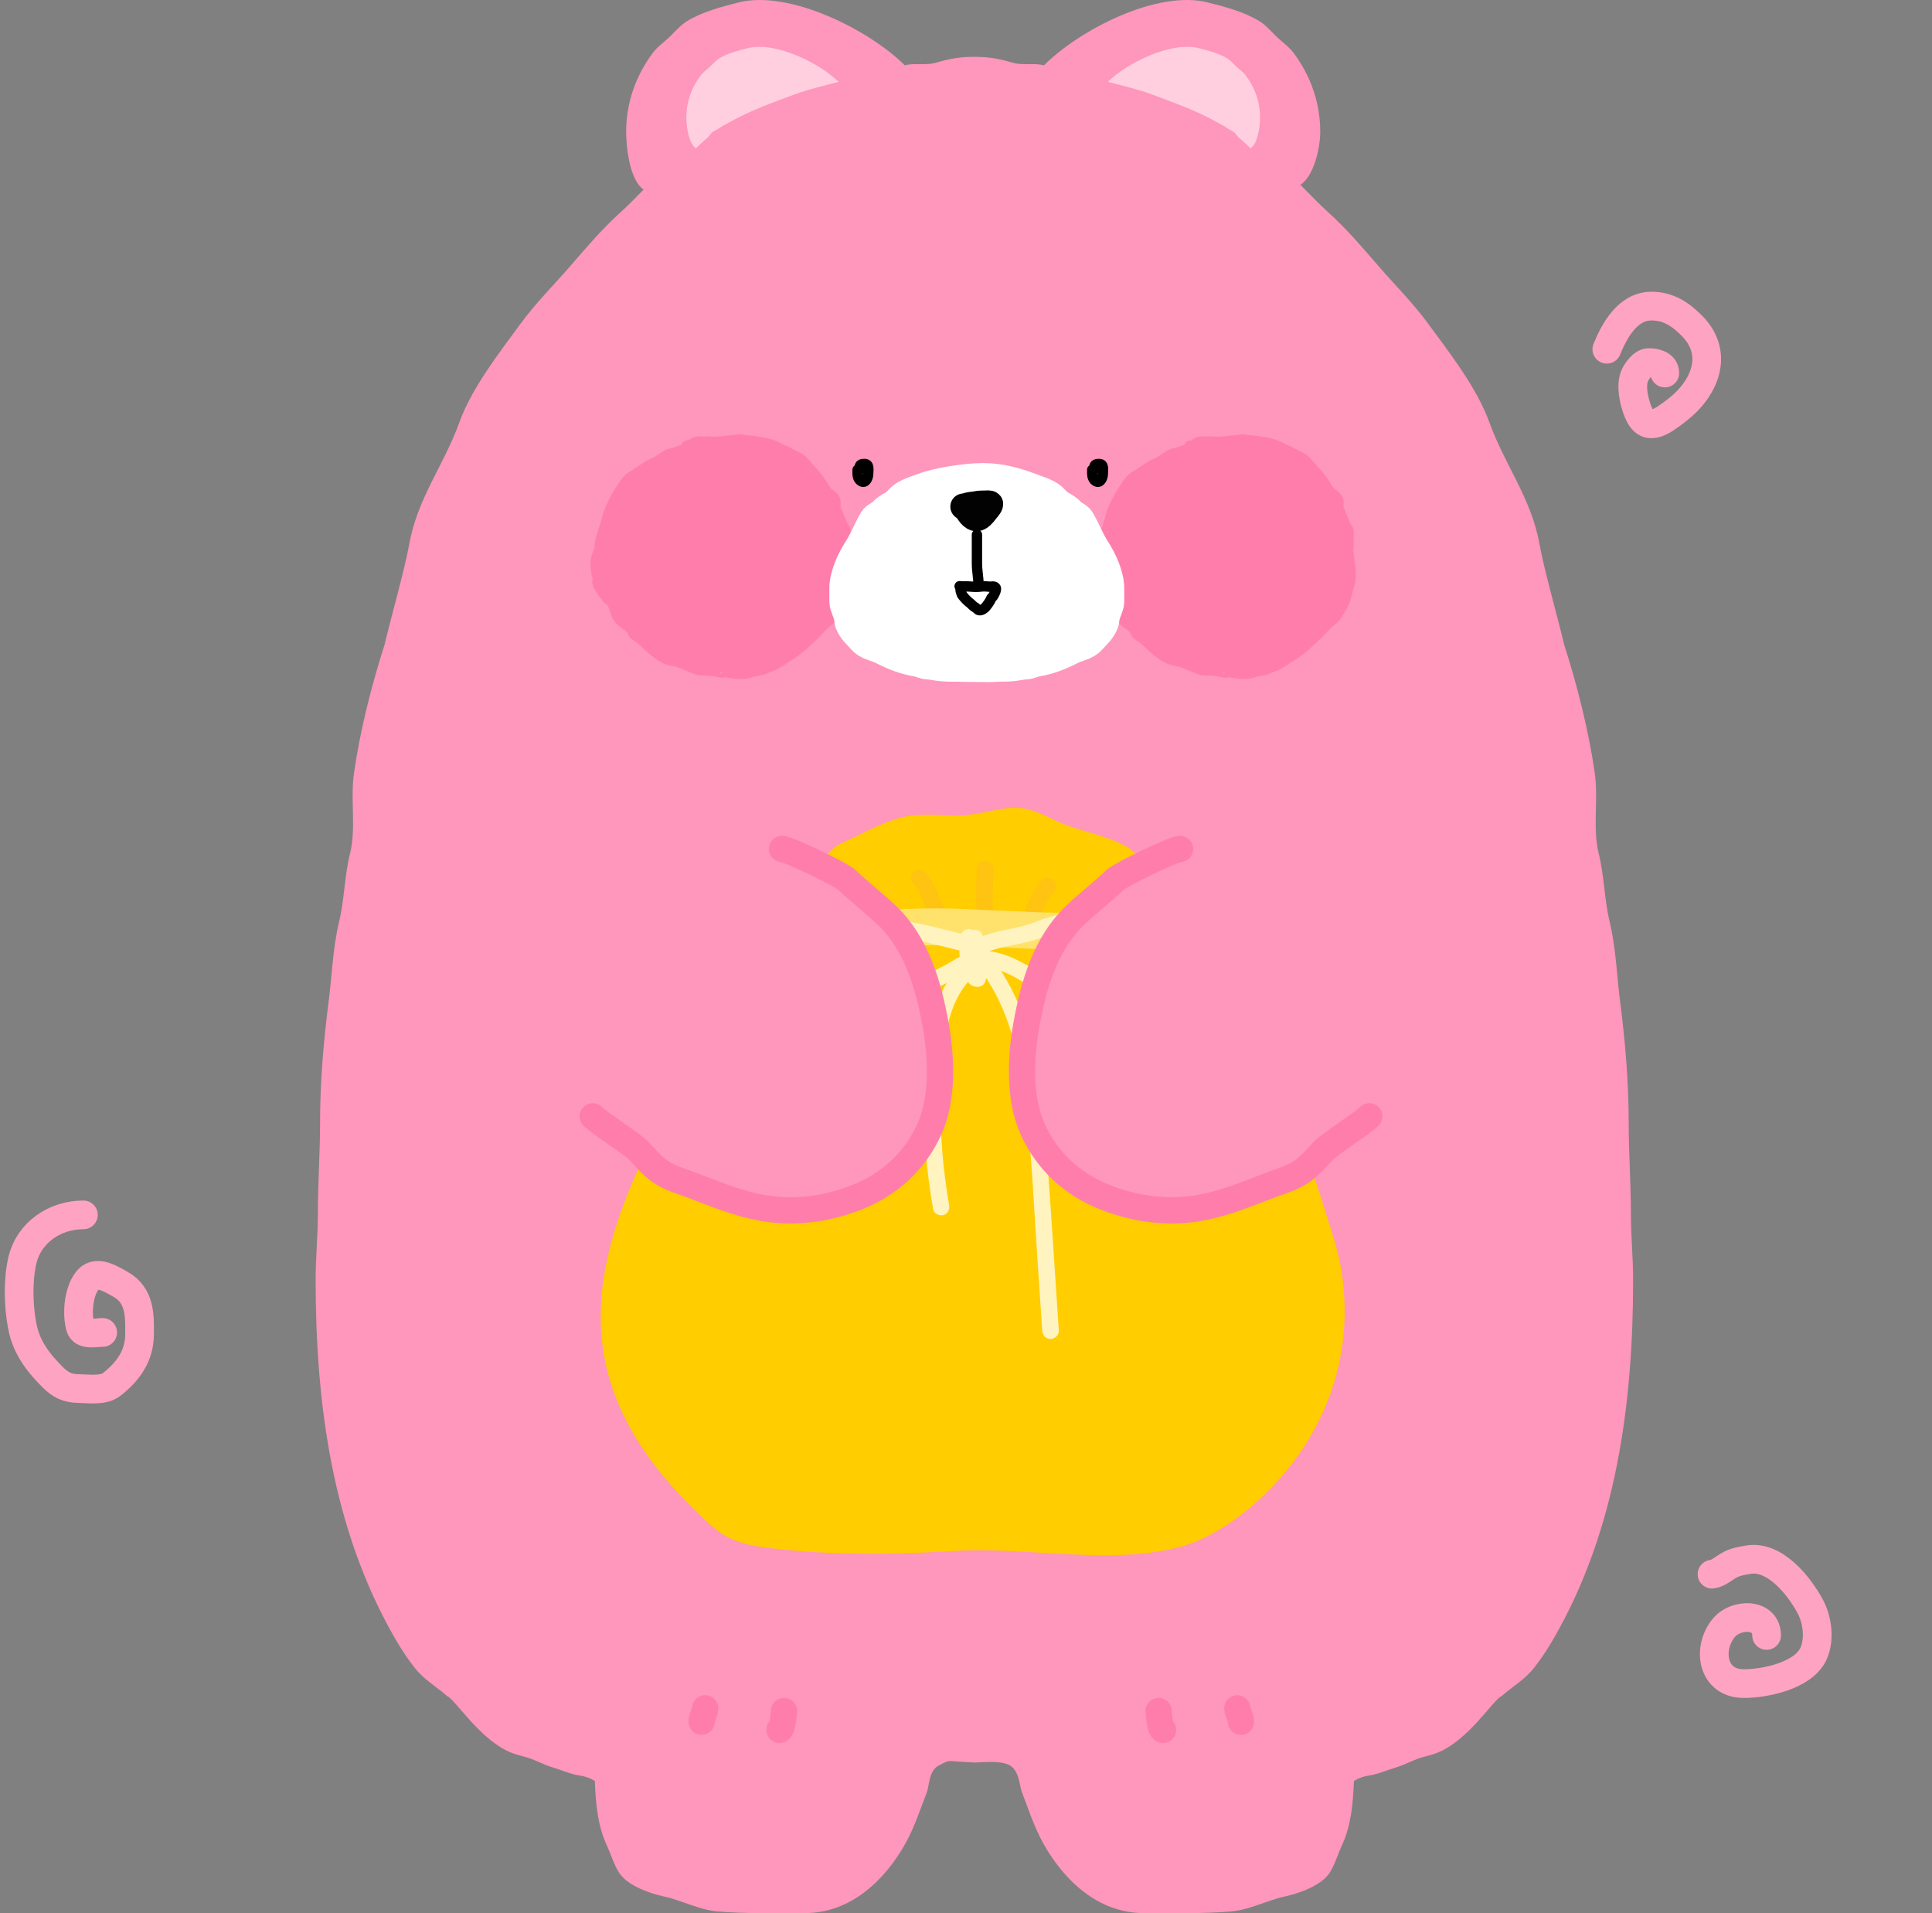 <svg width="202" height="200" viewBox="0 0 202 200" fill="none" xmlns="http://www.w3.org/2000/svg">
<rect x="0" y="0" width="202" height="200" fill="#808080" stroke="none"/>
<path d="M53.604 183.279C50.267 182.051 47.606 177.633 46.739 177.298C45.6 176.285 44.338 175.595 43.376 174.374C42.565 173.347 41.919 172.351 41.267 171.217C34.721 159.834 33 146.687 33 133.726C33 131.576 33.233 129.064 33.233 126.921C33.233 123.697 33.466 120.499 33.466 117.283C33.466 113.156 33.822 108.898 34.346 104.825C34.706 102.024 34.793 99.093 35.458 96.338C36.021 94.007 36.008 91.591 36.596 89.235C37.258 86.589 36.614 83.543 37.011 80.813C37.666 76.295 38.829 71.701 40.219 67.359C40.859 64.609 42.306 59.587 42.803 56.813C43.652 52.085 46.436 48.576 48.022 44.172C49.33 40.538 52.192 36.889 54.451 33.807C56.008 31.685 57.909 29.795 59.634 27.802C61.327 25.845 62.968 23.911 64.901 22.172C65.733 21.423 66.506 20.612 67.294 19.817C65.837 18.846 65.467 15.399 65.467 13.787C65.467 10.761 66.441 7.986 68.24 5.544C68.728 4.882 69.549 4.321 70.146 3.724C70.658 3.213 71.221 2.578 71.841 2.203C73.464 1.222 75.413 0.715 77.214 0.258C82.536 -1.094 90.921 3.15 94.602 6.831C95.643 6.543 96.767 6.866 97.822 6.564C99.246 6.157 100.311 5.927 101.963 5.942C103.549 5.956 104.505 6.157 105.929 6.564C106.985 6.866 108.108 6.543 109.15 6.831C112.831 3.15 120.968 -1.095 126.291 0.257C128.092 0.714 130.04 1.22 131.664 2.202C132.284 2.577 132.847 3.212 133.358 3.723C133.955 4.32 134.777 4.881 135.265 5.543C137.064 7.985 138.038 10.76 138.038 13.786C138.038 15.398 137.42 18.352 135.963 19.323C136.926 20.272 137.846 21.267 138.851 22.172C140.784 23.911 142.424 25.845 144.118 27.802C145.843 29.795 147.744 31.685 149.3 33.807C151.56 36.889 154.421 40.538 155.73 44.172C157.315 48.576 160.1 52.085 160.948 56.813C161.446 59.587 162.892 64.609 163.533 67.359C164.922 71.701 166.085 76.295 166.741 80.813C167.137 83.543 166.494 86.589 167.155 89.235C167.744 91.591 167.731 94.007 168.294 96.338C168.959 99.093 169.046 102.024 169.406 104.825C169.93 108.898 170.286 113.156 170.286 117.283C170.286 120.499 170.519 123.697 170.519 126.921C170.519 129.064 170.752 131.576 170.752 133.726C170.752 146.687 169.03 159.834 162.485 171.217C161.833 172.351 161.187 173.347 160.376 174.374C159.413 175.595 158.152 176.285 157.013 177.298C156.146 177.633 153.484 182.051 150.147 183.279C149.53 183.507 149.072 183.581 148.532 183.756C147.655 184.04 146.854 184.495 145.963 184.762C145.041 185.039 144.097 185.468 143.141 185.61C142.57 185.694 142.034 185.874 141.557 186.192C141.473 188.407 141.293 190.785 140.301 192.921C139.893 193.797 139.533 195.005 139.007 195.794C138.108 197.143 135.813 197.932 134.323 198.256C132.456 198.662 130.648 199.658 128.729 199.818C125.707 200.069 122.582 199.987 119.548 199.987C114.862 199.987 111.25 196.607 109.073 192.689C108.106 190.947 107.54 189.139 106.825 187.3C106.588 186.689 106.6 185.19 105.612 184.57C104.669 183.978 102.494 184.253 101.992 184.253C98.775 184.141 99.544 183.845 98.14 184.57C97.103 185.105 97.164 186.689 96.927 187.3C96.212 189.139 95.646 190.947 94.678 192.689C92.502 196.607 88.889 199.987 84.204 199.987C81.169 199.987 78.045 200.069 75.023 199.818C73.104 199.658 71.296 198.662 69.429 198.256C67.939 197.932 65.644 197.143 64.745 195.794C64.219 195.005 63.858 193.797 63.451 192.921C62.458 190.785 62.279 188.407 62.195 186.192C61.718 185.874 61.181 185.694 60.611 185.61C59.655 185.468 58.711 185.039 57.788 184.762C56.898 184.495 56.096 184.04 55.22 183.756C54.679 183.581 54.221 183.507 53.604 183.279Z" fill="#FF96BB"/>
<path d="M85.629 50.158C85.924 50.585 86.197 51.028 86.481 51.462C86.801 51.63 87.321 52.044 87.346 52.395C87.362 52.623 87.349 52.841 87.316 53.052C87.307 53.111 87.452 53.37 87.484 53.438C87.566 53.614 87.628 53.76 87.683 53.949C87.761 54.211 87.956 54.431 88.001 54.708C88.044 54.974 88.299 55.143 88.377 55.396C88.45 55.631 88.377 57.044 88.38 57.278C88.279 57.461 88.304 57.566 88.365 57.759C88.491 58.153 88.429 58.566 88.532 58.958C88.617 59.283 88.606 59.687 88.621 60.02C88.656 60.793 88.341 61.526 88.17 62.275C87.977 63.12 87.507 63.765 87.055 64.487C86.935 64.68 86.667 64.836 86.498 64.989C86.239 65.224 85.963 65.472 85.729 65.731C85.433 66.059 85.085 66.382 84.766 66.689C84.159 67.274 83.569 67.837 82.859 68.3L81.348 69.288C80.951 69.547 80.577 69.636 80.153 69.833C79.819 69.988 79.388 70.097 79.026 70.147C78.66 70.198 78.31 70.375 77.931 70.423C77.405 70.49 76.79 70.404 76.262 70.316C76.189 70.304 75.835 70.228 75.838 70.24C75.839 70.243 75.614 70.309 75.586 70.307C75.099 70.267 74.621 70.117 74.12 70.091C73.771 70.073 73.276 70.113 72.943 70.011C72.725 69.944 72.519 69.827 72.3 69.753C71.761 69.573 71.266 69.263 70.702 69.153C70.291 69.073 69.924 69.005 69.541 68.831C68.893 68.536 68.32 68.005 67.784 67.534C67.478 67.265 67.187 66.947 66.856 66.711C66.682 66.587 66.427 66.46 66.284 66.301C66.1 66.096 66.116 65.856 65.897 65.665C65.389 65.221 64.941 65.051 64.573 64.487C64.377 64.187 64.159 63.119 63.913 62.864C63.819 62.767 63.679 62.761 63.583 62.657C63.474 62.539 63.393 62.399 63.284 62.28C63.056 62.033 62.889 61.732 62.706 61.452C62.505 61.144 62.432 60.926 62.497 60.573C62.551 60.276 62.431 60.328 62.391 60.037C62.33 59.592 62.239 59.15 62.294 58.695C62.332 58.377 62.387 58.121 62.519 57.834C62.588 57.682 62.712 57.678 62.691 57.501C62.66 57.227 62.718 56.836 62.775 56.566C62.909 55.926 63.161 55.327 63.34 54.702C63.462 54.273 63.565 53.801 63.73 53.392C64.156 52.338 64.744 51.362 65.397 50.43C65.627 50.103 65.876 49.938 66.209 49.721C66.757 49.363 67.299 48.993 67.854 48.646C68.104 48.49 68.399 48.437 68.65 48.273L69.19 47.92C69.489 47.725 69.772 47.479 70.129 47.416C70.519 47.348 70.912 47.185 71.289 47.06C71.486 46.995 71.708 47.006 71.863 46.827C71.919 46.763 71.723 46.639 71.792 46.593C71.882 46.535 72.013 46.652 72.116 46.593C72.36 46.452 72.573 46.241 72.856 46.183C73.037 46.146 73.347 46.149 73.529 46.182C73.696 46.212 73.814 46.139 73.978 46.148C74.189 46.16 74.4 46.196 74.613 46.188C75.028 46.172 75.413 46.18 75.826 46.111C76.097 46.065 76.37 46.037 76.646 46.029C76.905 46.022 77.258 45.907 77.51 45.96C77.943 46.051 78.391 46.053 78.832 46.12C79.437 46.211 80.088 46.299 80.671 46.49C81.085 46.627 81.48 46.896 81.886 47.065C82.013 47.117 82.148 47.138 82.262 47.217C82.798 47.588 83.634 47.779 84.049 48.299C84.555 48.933 85.165 49.487 85.629 50.158Z" fill="#FF7DAB" stroke="#FF7DAB" stroke-width="1.083" stroke-linecap="round"/>
<path d="M138.217 50.158C138.512 50.585 138.785 51.028 139.069 51.462C139.389 51.63 139.909 52.044 139.934 52.395C139.95 52.623 139.937 52.841 139.904 53.052C139.895 53.111 140.04 53.37 140.071 53.438C140.153 53.614 140.215 53.76 140.271 53.949C140.349 54.211 140.544 54.431 140.589 54.708C140.632 54.974 140.887 55.143 140.965 55.396C141.038 55.631 140.965 57.044 140.968 57.278C140.867 57.461 140.892 57.566 140.953 57.759C141.079 58.153 141.017 58.566 141.12 58.958C141.205 59.283 141.194 59.687 141.209 60.02C141.243 60.793 140.929 61.526 140.758 62.275C140.564 63.12 140.094 63.765 139.643 64.487C139.523 64.68 139.254 64.836 139.086 64.989C138.827 65.224 138.55 65.472 138.316 65.731C138.021 66.059 137.673 66.382 137.354 66.689C136.747 67.274 136.157 67.837 135.447 68.3L133.936 69.288C133.538 69.547 133.165 69.636 132.741 69.833C132.406 69.988 131.976 70.097 131.614 70.147C131.248 70.198 130.897 70.375 130.519 70.423C129.993 70.49 129.378 70.404 128.849 70.316C128.777 70.304 128.423 70.228 128.426 70.24C128.427 70.243 128.201 70.309 128.173 70.307C127.686 70.267 127.209 70.117 126.708 70.091C126.359 70.073 125.864 70.113 125.531 70.011C125.313 69.944 125.106 69.827 124.888 69.753C124.349 69.573 123.854 69.263 123.29 69.153C122.879 69.073 122.511 69.005 122.129 68.831C121.481 68.536 120.908 68.005 120.372 67.534C120.066 67.265 119.775 66.947 119.444 66.711C119.27 66.587 119.015 66.46 118.872 66.301C118.688 66.096 118.704 65.856 118.485 65.665C117.977 65.221 117.529 65.051 117.16 64.487C116.965 64.187 116.747 63.119 116.501 62.864C116.407 62.767 116.267 62.761 116.171 62.657C116.062 62.539 115.981 62.399 115.872 62.28C115.644 62.033 115.477 61.732 115.294 61.452C115.093 61.144 115.02 60.926 115.085 60.573C115.139 60.276 115.018 60.328 114.979 60.037C114.918 59.592 114.826 59.15 114.882 58.695C114.92 58.377 114.975 58.121 115.107 57.834C115.176 57.682 115.3 57.678 115.279 57.501C115.248 57.227 115.306 56.836 115.363 56.566C115.497 55.926 115.749 55.327 115.928 54.702C116.05 54.273 116.153 53.801 116.318 53.392C116.744 52.338 117.332 51.362 117.985 50.43C118.215 50.103 118.464 49.938 118.797 49.721C119.345 49.363 119.887 48.993 120.442 48.646C120.692 48.49 120.987 48.437 121.238 48.273L121.778 47.92C122.076 47.725 122.36 47.479 122.716 47.416C123.107 47.348 123.499 47.185 123.877 47.06C124.074 46.995 124.296 47.006 124.451 46.827C124.506 46.763 124.311 46.639 124.38 46.593C124.47 46.535 124.601 46.652 124.704 46.593C124.948 46.452 125.161 46.241 125.444 46.183C125.625 46.146 125.935 46.149 126.117 46.182C126.284 46.212 126.402 46.139 126.566 46.148C126.777 46.16 126.988 46.196 127.201 46.188C127.615 46.172 128.001 46.18 128.413 46.111C128.685 46.065 128.958 46.037 129.234 46.029C129.493 46.022 129.846 45.907 130.098 45.96C130.531 46.051 130.978 46.053 131.42 46.12C132.025 46.211 132.675 46.299 133.258 46.49C133.673 46.627 134.068 46.896 134.474 47.065C134.601 47.117 134.736 47.138 134.85 47.217C135.386 47.588 136.222 47.779 136.637 48.299C137.143 48.933 137.753 49.487 138.217 50.158Z" fill="#FF7DAB" stroke="#FF7DAB" stroke-width="1.083" stroke-linecap="round"/>
<path d="M114.817 66.346C115.169 65.995 115.671 65.264 115.671 64.749C115.671 64.255 116.174 63.423 116.174 62.946V61.499C116.174 60.121 115.413 58.471 114.676 57.333C114.049 56.364 113.645 55.248 113.048 54.253C112.815 53.864 112.298 53.752 112.013 53.418C111.744 53.103 111.343 52.867 110.978 52.675C110.555 52.451 110.308 52.007 109.892 51.73C109.256 51.305 108.562 51.114 107.852 50.846C106.209 50.224 104.558 49.78 102.787 49.78C101.016 49.78 98.049 50.224 96.406 50.846C95.696 51.114 95.003 51.305 94.366 51.73C93.951 52.007 93.704 52.451 93.281 52.675C92.915 52.867 92.515 53.103 92.245 53.418C91.961 53.752 91.443 53.864 91.21 54.253C90.613 55.248 90.209 56.364 89.582 57.333C88.845 58.471 88.085 60.121 88.085 61.499V62.946C88.085 63.423 88.588 64.255 88.588 64.749C88.588 65.264 89.09 65.995 89.441 66.346C89.781 66.686 90.072 67.103 90.485 67.363C91.015 67.697 91.668 67.81 92.223 68.098C93.326 68.67 94.531 69.141 95.759 69.342C96.19 69.412 96.538 69.636 96.984 69.65C97.388 69.663 97.787 69.771 98.187 69.818C98.818 69.893 99.433 69.896 100.07 69.896C100.368 69.896 104.067 69.978 104.188 69.896C104.826 69.896 105.441 69.893 106.071 69.818C106.471 69.771 106.871 69.663 107.274 69.65C107.72 69.636 108.069 69.412 108.5 69.342C109.727 69.141 110.932 68.67 112.035 68.098C112.591 67.81 113.244 67.697 113.773 67.363C114.187 67.103 114.478 66.686 114.817 66.346Z" fill="white" stroke="white" stroke-width="2.744" stroke-linecap="round"/>
<path d="M100.733 52.961C100.924 52.951 101.101 52.88 101.283 52.833C101.525 52.77 101.775 52.778 102.016 52.725C102.33 52.657 102.686 52.647 103.008 52.647C103.1 52.647 103.556 52.599 103.52 52.711C103.423 53.014 103.185 53.197 103.014 53.444C102.838 53.698 102.419 54.165 102.121 54.165C101.622 54.165 101.296 53.543 101.048 53.17" stroke="#020202" stroke-width="2.744" stroke-linecap="round"/>
<path d="M89.665 49.108C89.665 49.54 89.617 50.031 90.016 50.287C90.498 50.597 90.769 49.931 90.769 49.562C90.769 49.17 90.93 48.506 90.395 48.506C89.952 48.506 89.866 48.6 89.866 49.058" stroke="black" stroke-width="1.083" stroke-linecap="round"/>
<path d="M114.2 49.108C114.2 49.54 114.152 50.031 114.551 50.287C115.033 50.597 115.304 49.931 115.304 49.562C115.304 49.17 115.465 48.506 114.93 48.506C114.487 48.506 114.401 48.6 114.401 49.058" stroke="black" stroke-width="1.083" stroke-linecap="round"/>
<path d="M102.144 55.895C102.144 56.9 102.144 57.905 102.144 58.91C102.144 59.679 102.312 60.429 102.312 61.205" stroke="black" stroke-width="1.083" stroke-linecap="round"/>
<path d="M83.101 9.862C84.595 9.309 86.126 8.972 87.677 8.553C85.667 6.582 81.087 4.31 78.18 5.034C77.196 5.279 76.132 5.55 75.245 6.075C74.907 6.276 74.599 6.616 74.32 6.89C73.994 7.209 73.545 7.51 73.278 7.864C72.296 9.171 71.764 10.657 71.764 12.277C71.764 13.14 71.966 14.985 72.762 15.505C73.144 15.127 73.532 14.756 73.954 14.419C74.164 14.253 74.254 13.997 74.464 13.83C74.671 13.664 74.938 13.591 75.151 13.428C75.486 13.173 75.834 13.023 76.196 12.818C78.379 11.582 80.754 10.731 83.101 9.862Z" fill="#FFCFE0"/>
<path d="M120.408 9.862C118.914 9.309 117.383 8.972 115.832 8.553C117.842 6.582 122.422 4.31 125.329 5.034C126.312 5.279 127.377 5.55 128.263 6.075C128.602 6.276 128.91 6.616 129.189 6.89C129.515 7.209 129.964 7.51 130.23 7.864C131.213 9.171 131.745 10.657 131.745 12.277C131.745 13.14 131.543 14.985 130.747 15.505C130.365 15.127 129.976 14.756 129.554 14.419C129.345 14.253 129.255 13.997 129.045 13.83C128.838 13.664 128.571 13.591 128.357 13.428C128.023 13.173 127.674 13.023 127.313 12.818C125.129 11.582 122.755 10.731 120.408 9.862Z" fill="#FFCFE0"/>
<path d="M73.728 178.585C73.701 179.075 73.353 179.506 73.353 179.989" stroke="#FF7DAB" stroke-width="2.744" stroke-linecap="round"/>
<path d="M81.964 178.865C81.964 179.137 81.803 180.831 81.496 180.831" stroke="#FF7DAB" stroke-width="2.744" stroke-linecap="round"/>
<path d="M129.372 178.585C129.399 179.075 129.746 179.506 129.746 179.989" stroke="#FF7DAB" stroke-width="2.744" stroke-linecap="round"/>
<path d="M121.136 178.865C121.136 179.137 121.297 180.831 121.604 180.831" stroke="#FF7DAB" stroke-width="2.744" stroke-linecap="round"/>
<path d="M100.333 61.281L100.406 60.744C100.145 60.709 99.896 60.866 99.816 61.117C99.737 61.369 99.85 61.641 100.084 61.762L100.333 61.281ZM101.526 61.322L101.469 61.86L101.526 61.322ZM102.657 61.306L102.726 61.843L102.657 61.306ZM103.493 61.332L103.516 60.791L103.493 61.332ZM104.029 61.373L104.362 60.946L104.029 61.373ZM103.91 62.19L103.418 61.963L103.91 62.19ZM103.723 62.445L103.381 62.026L103.723 62.445ZM103.53 62.783L104.001 63.05L103.53 62.783ZM103.114 63.386L103.544 63.715L103.114 63.386ZM102.214 63.704L102.573 63.299L102.214 63.704ZM101.885 63.446L101.637 63.927L101.885 63.446ZM101.407 63.032L101.721 62.591L101.407 63.032ZM100.946 62.615L101.337 62.24L100.946 62.615ZM100.6 62.202L100.162 62.522L100.6 62.202ZM100.46 61.822L99.978 62.069L100.46 61.822ZM100.259 61.817C100.502 61.85 100.737 61.849 100.934 61.847C101.143 61.846 101.308 61.843 101.469 61.86L101.582 60.783C101.347 60.758 101.114 60.763 100.924 60.764C100.723 60.766 100.561 60.766 100.406 60.744L100.259 61.817ZM101.469 61.86C101.884 61.904 102.317 61.895 102.726 61.843L102.588 60.769C102.257 60.811 101.908 60.817 101.582 60.783L101.469 61.86ZM102.726 61.843C102.813 61.832 102.912 61.833 103.039 61.841C103.14 61.848 103.33 61.867 103.469 61.873L103.516 60.791C103.379 60.785 103.289 60.773 103.112 60.761C102.959 60.75 102.779 60.744 102.588 60.769L102.726 61.843ZM103.469 61.873C103.549 61.876 103.627 61.869 103.671 61.865C103.728 61.859 103.757 61.856 103.788 61.855C103.817 61.854 103.82 61.856 103.808 61.854C103.793 61.851 103.747 61.84 103.696 61.8L104.362 60.946C104.128 60.764 103.857 60.768 103.743 60.773C103.676 60.776 103.607 60.783 103.571 60.786C103.522 60.791 103.513 60.791 103.516 60.791L103.469 61.873ZM103.696 61.8C103.703 61.806 103.678 61.788 103.65 61.745C103.635 61.722 103.621 61.694 103.61 61.663C103.599 61.631 103.594 61.602 103.591 61.577C103.587 61.534 103.593 61.508 103.59 61.528C103.589 61.537 103.587 61.547 103.583 61.568C103.58 61.587 103.576 61.611 103.571 61.639L104.641 61.806C104.644 61.791 104.646 61.776 104.65 61.757C104.653 61.741 104.657 61.717 104.66 61.694C104.667 61.65 104.679 61.568 104.669 61.472C104.645 61.22 104.5 61.054 104.362 60.946L103.696 61.8ZM103.571 61.639C103.569 61.656 103.563 61.677 103.54 61.724C103.526 61.752 103.512 61.778 103.49 61.82C103.469 61.859 103.444 61.908 103.418 61.963L104.401 62.417C104.414 62.391 104.428 62.363 104.447 62.327C104.464 62.295 104.489 62.248 104.512 62.202C104.561 62.101 104.616 61.971 104.641 61.806L103.571 61.639ZM103.418 61.963C103.412 61.976 103.402 61.995 103.389 62.013C103.383 62.021 103.378 62.027 103.375 62.03C103.372 62.034 103.373 62.031 103.381 62.026L104.066 62.864C104.224 62.735 104.339 62.552 104.401 62.417L103.418 61.963ZM103.381 62.026C103.231 62.147 103.157 62.296 103.12 62.378C103.103 62.415 103.082 62.465 103.075 62.481C103.07 62.493 103.066 62.501 103.064 62.508C103.061 62.514 103.059 62.516 103.059 62.516L104.001 63.05C104.032 62.995 104.055 62.944 104.071 62.908C104.078 62.892 104.086 62.871 104.091 62.86C104.097 62.846 104.101 62.837 104.105 62.828C104.122 62.79 104.113 62.826 104.066 62.864L103.381 62.026ZM103.059 62.516C102.956 62.699 102.837 62.856 102.683 63.058L103.544 63.715C103.694 63.518 103.856 63.306 104.001 63.05L103.059 62.516ZM102.683 63.058C102.662 63.086 102.627 63.123 102.583 63.16C102.54 63.197 102.498 63.224 102.465 63.24C102.429 63.257 102.426 63.25 102.45 63.251C102.464 63.251 102.486 63.253 102.511 63.263C102.537 63.272 102.558 63.286 102.573 63.299L101.854 64.109C102.23 64.442 102.677 64.338 102.928 64.219C103.186 64.097 103.407 63.895 103.544 63.715L102.683 63.058ZM102.573 63.299C102.514 63.246 102.341 63.071 102.134 62.965L101.637 63.927C101.686 63.953 101.71 63.981 101.854 64.109L102.573 63.299ZM102.134 62.965C102.125 62.96 102.101 62.944 102.027 62.869C101.972 62.813 101.856 62.687 101.721 62.591L101.093 63.474C101.13 63.499 101.16 63.532 101.255 63.629C101.331 63.706 101.46 63.836 101.637 63.927L102.134 62.965ZM101.721 62.591C101.608 62.51 101.467 62.376 101.337 62.24L100.555 62.989C100.693 63.134 100.892 63.331 101.093 63.474L101.721 62.591ZM101.337 62.24C101.235 62.134 101.123 62.001 101.037 61.883L100.162 62.522C100.279 62.681 100.422 62.85 100.555 62.989L101.337 62.24ZM101.037 61.883C101.06 61.915 101.061 61.94 101.047 61.882C101.042 61.865 101.029 61.811 101.016 61.766C101.001 61.714 100.979 61.647 100.942 61.575L99.978 62.069C99.974 62.061 99.972 62.048 99.996 62.147C100.015 62.22 100.054 62.373 100.162 62.522L101.037 61.883ZM100.942 61.575C100.96 61.611 100.969 61.639 100.973 61.652C100.977 61.666 100.979 61.676 100.979 61.678C100.98 61.681 100.979 61.675 100.977 61.656C100.975 61.636 100.973 61.615 100.97 61.584C100.968 61.556 100.965 61.522 100.961 61.486C100.955 61.421 100.943 61.322 100.914 61.224C100.899 61.175 100.874 61.106 100.831 61.035C100.788 60.965 100.711 60.867 100.581 60.8L100.084 61.762C99.983 61.71 99.93 61.637 99.907 61.6C99.884 61.562 99.876 61.535 99.875 61.532C99.874 61.529 99.879 61.545 99.884 61.598C99.886 61.621 99.889 61.645 99.891 61.674C99.893 61.7 99.896 61.733 99.899 61.765C99.902 61.795 99.907 61.835 99.914 61.876C99.918 61.897 99.924 61.924 99.933 61.953C99.941 61.981 99.954 62.023 99.978 62.069L100.942 61.575Z" fill="black"/>
<g clip-path="url(#clip0_1475_24581)">
<path d="M138.514 126.45C137.517 123.279 136.76 120.849 135.56 117.827C134.374 114.842 132.052 111.701 129.889 109.354C127.687 106.964 125.119 104.886 122.524 102.951C121.657 102.306 120.411 101.618 119.531 100.993C118.939 100.574 118.687 100.245 118.046 99.883C117.83 99.76 116.328 97.988 116.345 97.706C116.414 96.589 117.308 94.577 118.099 93.899C118.747 93.344 119.185 92.393 119.401 91.579C119.783 90.133 118.793 89.052 117.604 88.411C115.225 87.131 112.414 86.855 110.003 85.612C108.554 84.864 107.092 84.289 105.438 84.472C103.604 84.674 101.85 85.273 99.986 85.256C97.969 85.24 95.916 84.957 93.946 85.535C91.873 86.144 90.079 87.204 88.106 88.088C86.654 88.74 85.966 89.757 86.335 91.2C86.767 92.892 88.823 94.867 89.604 96.539H89.574C89.342 97.499 90.186 98.168 89.222 98.37L88.92 98.503C85.442 99.364 80.604 102.506 78.329 105.065C74.133 109.783 70.874 113.629 68.04 119.416C61.492 132.786 59.017 144.923 73.133 158.346C74.043 159.211 74.953 160.098 76.063 160.68C77.465 161.415 79.063 161.667 80.634 161.85C87.119 162.611 93.508 162.522 100.003 162.126C107.431 161.677 116.544 163.718 123.763 161.598C130.245 159.693 141.999 149.594 140.451 134.372C140.261 132.504 139.956 131.157 139.414 129.356C139.125 128.395 138.829 127.424 138.52 126.447L138.514 126.45Z" fill="#FFCD00"/>
<path d="M108.523 96.426C108.57 96.29 108.62 96.157 108.669 96.024C108.719 95.891 108.772 95.758 108.829 95.625C108.849 95.578 108.869 95.532 108.889 95.482C108.945 95.346 108.802 95.685 108.865 95.538C108.905 95.445 108.945 95.356 108.985 95.263C109.158 94.877 109.344 94.498 109.553 94.129C109.659 93.939 109.776 93.753 109.899 93.57C109.925 93.534 109.949 93.497 109.975 93.461C110.015 93.404 110.158 93.245 109.972 93.461C110.035 93.388 110.095 93.311 110.161 93.238C110.467 92.902 110.517 92.337 110.161 92.011C109.829 91.706 109.261 91.652 108.935 92.011C108.311 92.703 107.869 93.544 107.49 94.388C107.261 94.903 107.038 95.429 106.856 95.964C106.709 96.393 107.025 96.931 107.46 97.031C107.942 97.141 108.37 96.885 108.527 96.426H108.523Z" fill="#FFC311"/>
<path d="M95.505 92.386C95.561 92.439 95.615 92.496 95.668 92.552C95.698 92.586 95.724 92.619 95.751 92.649C95.827 92.735 95.724 92.626 95.708 92.596C95.784 92.735 95.89 92.865 95.97 93.005C96.05 93.144 96.113 93.281 96.179 93.423C96.196 93.463 96.216 93.503 96.233 93.543C96.279 93.65 96.219 93.516 96.206 93.48C96.236 93.563 96.272 93.643 96.306 93.726C96.568 94.391 96.807 95.072 97.186 95.681C97.429 96.066 97.97 96.252 98.372 95.993C98.774 95.734 98.94 95.219 98.684 94.806C98.595 94.663 98.512 94.517 98.439 94.364C98.402 94.291 98.369 94.221 98.335 94.148C98.316 94.108 98.299 94.068 98.282 94.025C98.229 93.899 98.282 93.989 98.296 94.062C98.259 93.902 98.166 93.743 98.106 93.59C98.046 93.437 97.983 93.274 97.92 93.118C97.628 92.403 97.299 91.705 96.734 91.16C96.409 90.844 95.827 90.811 95.508 91.16C95.189 91.509 95.159 92.05 95.508 92.386H95.505Z" fill="#FFC311"/>
<path d="M102.126 90.867C102.126 92.32 101.94 93.796 102.126 95.245C102.156 95.485 102.202 95.681 102.378 95.86C102.528 96.01 102.777 96.123 102.993 96.113C103.411 96.093 103.923 95.727 103.86 95.245C103.674 93.799 103.86 92.32 103.86 90.867C103.86 90.412 103.461 89.98 102.993 90C102.524 90.02 102.126 90.382 102.126 90.867Z" fill="#FFC311"/>
<path d="M87.559 97.92C90.392 97.082 93.213 97.012 96.439 96.882C99.023 96.779 101.917 97.052 104.505 97.115C105.788 97.145 107.067 97.218 108.346 97.291C110.993 97.441 113.724 97.095 118.239 98.249" fill="#FFF3BF"/>
<path d="M88.07 99.781C88.575 99.634 89.087 99.505 89.605 99.398C89.838 99.352 90.07 99.305 90.306 99.265C90.399 99.249 90.492 99.232 90.588 99.219C90.698 99.202 91.339 99.086 90.781 99.186C91.778 99.006 92.821 98.979 93.828 98.926C96.02 98.81 98.2 98.767 100.392 98.866C102.615 98.966 104.844 99.036 107.067 99.152C108.638 99.235 110.206 99.252 111.777 99.295C112.704 99.319 113.628 99.378 114.548 99.485L114.674 99.501C114.887 99.528 114.844 99.521 114.548 99.481C114.691 99.471 114.87 99.528 115.013 99.551C115.292 99.594 115.568 99.641 115.844 99.694C116.475 99.814 117.103 99.953 117.724 100.113C118.701 100.359 119.864 99.797 120.096 98.763C120.329 97.73 119.794 96.653 118.747 96.39C116.714 95.878 114.628 95.562 112.532 95.462C111.03 95.393 109.522 95.429 108.02 95.346C105.734 95.22 103.449 95.157 101.163 95.043C98.934 94.934 96.728 94.934 94.499 95.034C91.994 95.147 89.459 95.356 87.04 96.061C86.073 96.343 85.369 97.434 85.691 98.434C86.014 99.435 87.027 100.086 88.064 99.784L88.07 99.781Z" fill="#FFE26C"/>
<path d="M100.799 97.693C98.6 97.144 96.388 96.509 94.135 96.224C92.806 96.054 91.517 96.2 90.208 96.45C89.534 96.579 88.833 96.769 88.281 97.188C87.73 97.606 87.265 98.208 86.863 98.796C86.178 99.797 85.893 100.901 85.803 102.097C85.743 102.882 85.783 103.62 86.152 104.338C86.494 104.999 87.162 105.415 87.829 105.688C89.238 106.266 90.71 105.963 92.085 105.452C93.686 104.857 95.334 104.371 96.912 103.716C98.49 103.061 100.105 102.23 101.583 101.263C102.514 100.655 101.647 99.152 100.706 99.764C99.544 100.522 98.328 101.197 97.062 101.772C95.796 102.347 94.52 102.719 93.231 103.168C92.075 103.57 90.886 104.232 89.64 104.278C89.065 104.298 88.487 104.165 88.002 103.843C87.557 103.543 87.481 103.051 87.507 102.546C87.557 101.569 87.703 100.711 88.205 99.91C88.491 99.455 88.839 98.946 89.265 98.61C89.66 98.298 90.218 98.208 90.703 98.118C91.005 98.062 91.311 98.009 91.617 97.962C91.713 97.949 91.833 97.935 91.657 97.955C91.716 97.949 91.773 97.942 91.833 97.935C91.976 97.919 92.118 97.906 92.261 97.895C92.809 97.859 93.361 97.876 93.909 97.935C93.946 97.939 94.205 97.972 94.092 97.955C93.986 97.942 94.235 97.975 94.288 97.985C94.487 98.015 94.69 98.052 94.889 98.088C95.348 98.175 95.806 98.271 96.261 98.378C97.627 98.687 98.986 99.032 100.341 99.371C101.424 99.641 101.886 97.969 100.803 97.699L100.799 97.693Z" fill="#FFF3BF"/>
<path d="M100.422 97.996C100.383 98.326 100.386 98.648 100.376 98.977C100.376 99.014 100.369 99.057 100.376 99.093C100.349 98.881 100.419 98.808 100.389 98.96C100.369 99.053 100.349 99.147 100.333 99.24C100.283 99.522 100.319 99.798 100.359 100.081C100.403 100.39 100.482 100.656 100.595 100.948C100.615 101.002 100.635 101.055 100.658 101.105C100.725 101.251 100.642 100.975 100.648 100.942C100.632 101.041 100.635 101.154 100.635 101.254C100.632 101.513 100.751 101.856 100.954 102.045C101.03 102.115 100.858 101.769 100.904 101.912C100.924 101.976 100.947 102.035 100.971 102.099C101.017 102.228 101.067 102.358 101.133 102.478C101.206 102.607 101.286 102.773 101.396 102.873C101.565 103.029 101.761 103.092 101.974 103.142C102.396 103.242 102.957 103.013 103.04 102.537C103.077 102.315 103.13 102.102 103.177 101.882C103.213 101.706 103.22 101.527 103.206 101.347C103.19 101.135 103.16 101.55 103.18 101.46C103.196 101.387 103.206 101.311 103.223 101.234C103.273 100.965 103.266 100.712 103.256 100.44C103.25 100.277 103.256 100.084 103.206 99.928C103.17 99.815 103.12 99.705 103.074 99.592V100.054C103.137 99.818 103.223 99.585 103.19 99.336C103.16 99.107 103.024 98.881 102.921 98.671L103.04 99.11C103.04 98.851 103.047 98.608 102.947 98.362C102.878 98.186 102.821 98.01 102.765 97.83C102.632 97.398 102.153 97.076 101.698 97.225C101.243 97.375 100.947 97.827 101.094 98.292C101.13 98.409 101.163 98.528 101.203 98.641C101.226 98.704 101.253 98.764 101.276 98.824C101.293 98.864 101.306 98.914 101.329 98.951C101.386 99.047 101.316 98.648 101.306 98.764C101.286 99.03 101.316 99.306 101.426 99.546C101.479 99.662 101.535 99.775 101.592 99.888L101.505 99.22C101.472 99.343 101.432 99.462 101.406 99.585C101.343 99.861 101.402 100.094 101.515 100.337C101.612 100.539 101.509 100.018 101.515 100.257C101.515 100.333 101.522 100.413 101.525 100.49C101.532 100.613 101.522 100.746 101.539 100.865C101.559 101.005 101.592 100.576 101.565 100.692C101.559 100.726 101.552 100.756 101.549 100.789C101.535 100.865 101.519 100.942 101.505 101.015C101.476 101.194 101.456 101.4 101.479 101.587C101.496 101.726 101.539 101.301 101.505 101.414C101.496 101.444 101.489 101.477 101.482 101.51C101.466 101.587 101.442 101.66 101.429 101.736C101.406 101.846 101.389 101.959 101.369 102.069L102.436 101.464L102.24 101.417L102.758 101.816C102.711 101.736 102.672 101.63 102.608 101.56C102.575 101.523 102.718 101.849 102.662 101.683C102.642 101.62 102.615 101.557 102.595 101.494C102.509 101.254 102.393 101.075 102.25 100.869L102.369 101.307C102.379 101.108 102.412 100.879 102.353 100.682C102.313 100.559 102.256 100.44 102.21 100.317C102.163 100.194 102.11 100.064 102.084 99.934C102.064 99.841 102.057 99.745 102.04 99.652C102.017 99.492 102.067 99.938 102.064 99.818C102.064 99.781 102.057 99.745 102.057 99.712C102.05 99.639 102.06 99.542 102.04 99.472C102.08 99.602 101.987 99.785 102.024 99.622C102.034 99.572 102.044 99.519 102.054 99.469C102.097 99.26 102.117 99.053 102.12 98.841C102.127 98.552 102.13 98.272 102.163 97.987C102.216 97.534 101.728 97.099 101.296 97.119C100.781 97.142 100.486 97.501 100.429 97.987L100.422 97.996Z" fill="#FFF3BF"/>
<path d="M102.764 99.739C103.926 99.147 105.222 98.938 106.488 98.679C107.159 98.542 107.83 98.389 108.478 98.163C109.079 97.954 109.64 97.675 110.258 97.505C110.876 97.336 111.441 97.233 112.046 97.169C112.607 97.106 113.238 97.003 113.8 97.083C114.361 97.163 114.88 97.439 115.328 97.758C115.414 97.818 115.494 97.881 115.574 97.951C115.611 97.981 115.826 98.163 115.68 98.031C115.737 98.08 115.777 98.197 115.71 98.047C115.753 98.144 115.777 98.247 115.807 98.346C116.175 99.576 116.405 100.876 116.431 102.166C116.441 102.701 116.385 103.253 116.082 103.708C115.807 104.124 115.365 104.267 114.88 104.29C112.916 104.38 111.109 103.226 109.464 102.189C107.451 100.919 105.368 99.513 102.92 99.387C101.803 99.33 101.807 101.066 102.92 101.122C105.062 101.235 107.039 102.718 108.843 103.845C110.83 105.088 113.109 106.361 115.544 105.952C117.066 105.696 117.956 104.393 118.129 102.934C118.218 102.192 118.129 101.454 118.039 100.716C117.949 99.978 117.856 99.167 117.644 98.419C117.507 97.937 117.388 97.415 117.072 97.017C116.694 96.535 116.119 96.156 115.574 95.883C114.923 95.557 114.205 95.325 113.471 95.331C112.737 95.338 112.036 95.428 111.328 95.527C110.571 95.637 109.81 95.793 109.092 96.062C108.312 96.358 107.567 96.664 106.747 96.854C105.092 97.239 103.431 97.462 101.896 98.243C101.478 98.456 101.358 99.044 101.584 99.43C101.833 99.856 102.352 99.955 102.77 99.743L102.764 99.739Z" fill="#FFF3BF"/>
<path d="M99.237 125.955C98.586 122.278 98.287 118.545 98.337 114.812C98.377 111.697 98.507 108.432 99.59 105.477C100.125 104.015 100.972 102.701 102.168 101.698C102.526 101.395 102.48 100.78 102.168 100.471C101.812 100.115 101.301 100.168 100.942 100.471C98.537 102.489 97.487 105.61 97.041 108.625C96.5 112.302 96.487 116.095 96.746 119.798C96.902 122.015 97.178 124.226 97.566 126.417C97.65 126.879 98.211 127.138 98.633 127.022C99.118 126.889 99.321 126.417 99.237 125.955Z" fill="#FFF3BF"/>
<path d="M102.285 101.107C105.132 104.71 106.342 109.298 107.006 113.762C107.783 118.998 107.983 124.333 108.335 129.612C108.548 132.777 108.757 135.942 108.969 139.106C108.999 139.575 109.345 139.974 109.837 139.974C110.282 139.974 110.737 139.575 110.704 139.106C110.318 133.359 109.963 127.611 109.541 121.867C109.175 116.897 108.817 111.804 107.262 107.037C106.418 104.448 105.202 102.024 103.511 99.883C103.219 99.514 102.588 99.578 102.285 99.883C101.923 100.246 101.993 100.741 102.285 101.11V101.107Z" fill="#FFF3BF"/>
</g>
<path d="M116.619 91.961C117.151 91.452 117.808 90.67 118.594 90.624L136.1 82.83L145.618 114.453L140.811 118.209C139.98 119.04 139.021 119.55 138.219 120.441C137.555 121.178 136.926 121.896 136.1 122.468C135.016 123.218 133.88 123.479 132.665 123.949C129.903 125.015 127.091 126.175 124.138 126.448C121.183 126.722 118.323 126.253 115.55 125.162C112.114 123.811 109.486 121.389 107.969 118.035C106.517 114.824 106.701 110.58 107.301 107.204C108.04 103.042 109.291 98.661 112.402 95.695C113.761 94.399 115.269 93.252 116.619 91.961Z" fill="#FF96BB"/>
<path d="M123.38 88.746C122.593 88.792 117.151 91.452 116.619 91.96C115.269 93.252 113.761 94.398 112.402 95.694C109.291 98.66 108.04 103.042 107.301 107.203C106.701 110.579 106.517 114.823 107.969 118.034C109.486 121.388 112.114 123.811 115.55 125.162C118.323 126.252 121.183 126.721 124.138 126.448C127.091 126.174 129.903 125.015 132.665 123.948C133.88 123.479 135.016 123.217 136.1 122.467C136.926 121.895 137.555 121.178 138.219 120.441C139.021 119.549 142.339 117.527 143.17 116.697" stroke="#FF7DAB" stroke-width="2.744" stroke-linecap="round"/>
<path d="M88.52 91.961C87.989 91.452 87.332 90.67 86.546 90.624L69.04 82.83L59.522 114.453L64.329 118.209C65.16 119.04 66.118 119.55 66.921 120.441C67.584 121.178 68.214 121.896 69.04 122.468C70.123 123.218 71.26 123.479 72.475 123.949C75.236 125.015 78.049 126.175 81.002 126.448C83.957 126.722 86.817 126.253 89.59 125.162C93.025 123.811 95.653 121.389 97.171 118.035C98.623 114.824 98.439 110.58 97.839 107.204C97.1 103.042 95.848 98.661 92.737 95.695C91.378 94.399 89.871 93.252 88.52 91.961Z" fill="#FF96BB"/>
<path d="M81.76 88.746C82.546 88.792 87.989 91.452 88.52 91.96C89.871 93.252 91.378 94.398 92.737 95.694C95.848 98.66 97.1 103.042 97.839 107.203C98.439 110.579 98.623 114.823 97.171 118.034C95.653 121.388 93.025 123.811 89.59 125.162C86.817 126.252 83.957 126.721 81.002 126.448C78.049 126.174 75.236 125.015 72.475 123.948C71.26 123.479 70.123 123.217 69.04 122.467C68.214 121.895 67.584 121.178 66.921 120.441C66.118 119.549 62.801 117.527 61.97 116.697" stroke="#FF7DAB" stroke-width="2.744" stroke-linecap="round"/>
<path d="M168 36.508C168.823 34.489 170.223 32 172.663 32C174.452 32 175.721 32.858 176.93 34.09C179.782 36.997 178.245 40.647 175.315 42.89C173.705 44.122 172.169 45.286 171.264 43.037C170.857 42.023 170.431 40.239 170.962 39.177C171.192 38.716 171.779 37.923 172.353 37.907C173.058 37.887 174.063 38.133 174.063 38.995" stroke="#FFA3C3" stroke-width="3" stroke-linecap="round"/>
<path d="M8.72 127C5.765 127 3.014 128.806 2.33 131.8C1.854 133.883 1.928 136.55 2.33 138.638C2.754 140.838 3.944 142.401 5.489 143.947C6.334 144.792 7.049 145.144 8.251 145.16C9.327 145.174 10.793 145.419 11.695 144.711C13.396 143.376 14.559 141.751 14.589 139.555C14.618 137.512 14.656 135.387 12.561 134.235C11.707 133.765 10.181 132.758 9.26 133.726C8.232 134.805 7.995 137.256 8.393 138.699C8.653 139.641 9.982 139.29 10.737 139.29" stroke="#FFA3C3" stroke-width="3" stroke-linecap="round"/>
<path d="M179 164.562C179.648 164.471 180.155 164.008 180.697 163.681C181.357 163.282 182.053 163.172 182.805 163.045C185.588 162.577 188.147 165.832 189.275 167.943C190.023 169.343 190.283 171.376 189.618 172.857C188.584 175.157 184.581 176 182.325 176C179.003 176 178.449 172.328 180.234 170.171C181.508 168.631 184.707 168.607 184.707 170.967" stroke="#FFA3C3" stroke-width="3" stroke-linecap="round"/>
<defs>
<clipPath id="clip0_1475_24581">
<rect width="77.779" height="78.146" fill="white" transform="translate(62.805 84.439)"/>
</clipPath>
</defs>
</svg>
